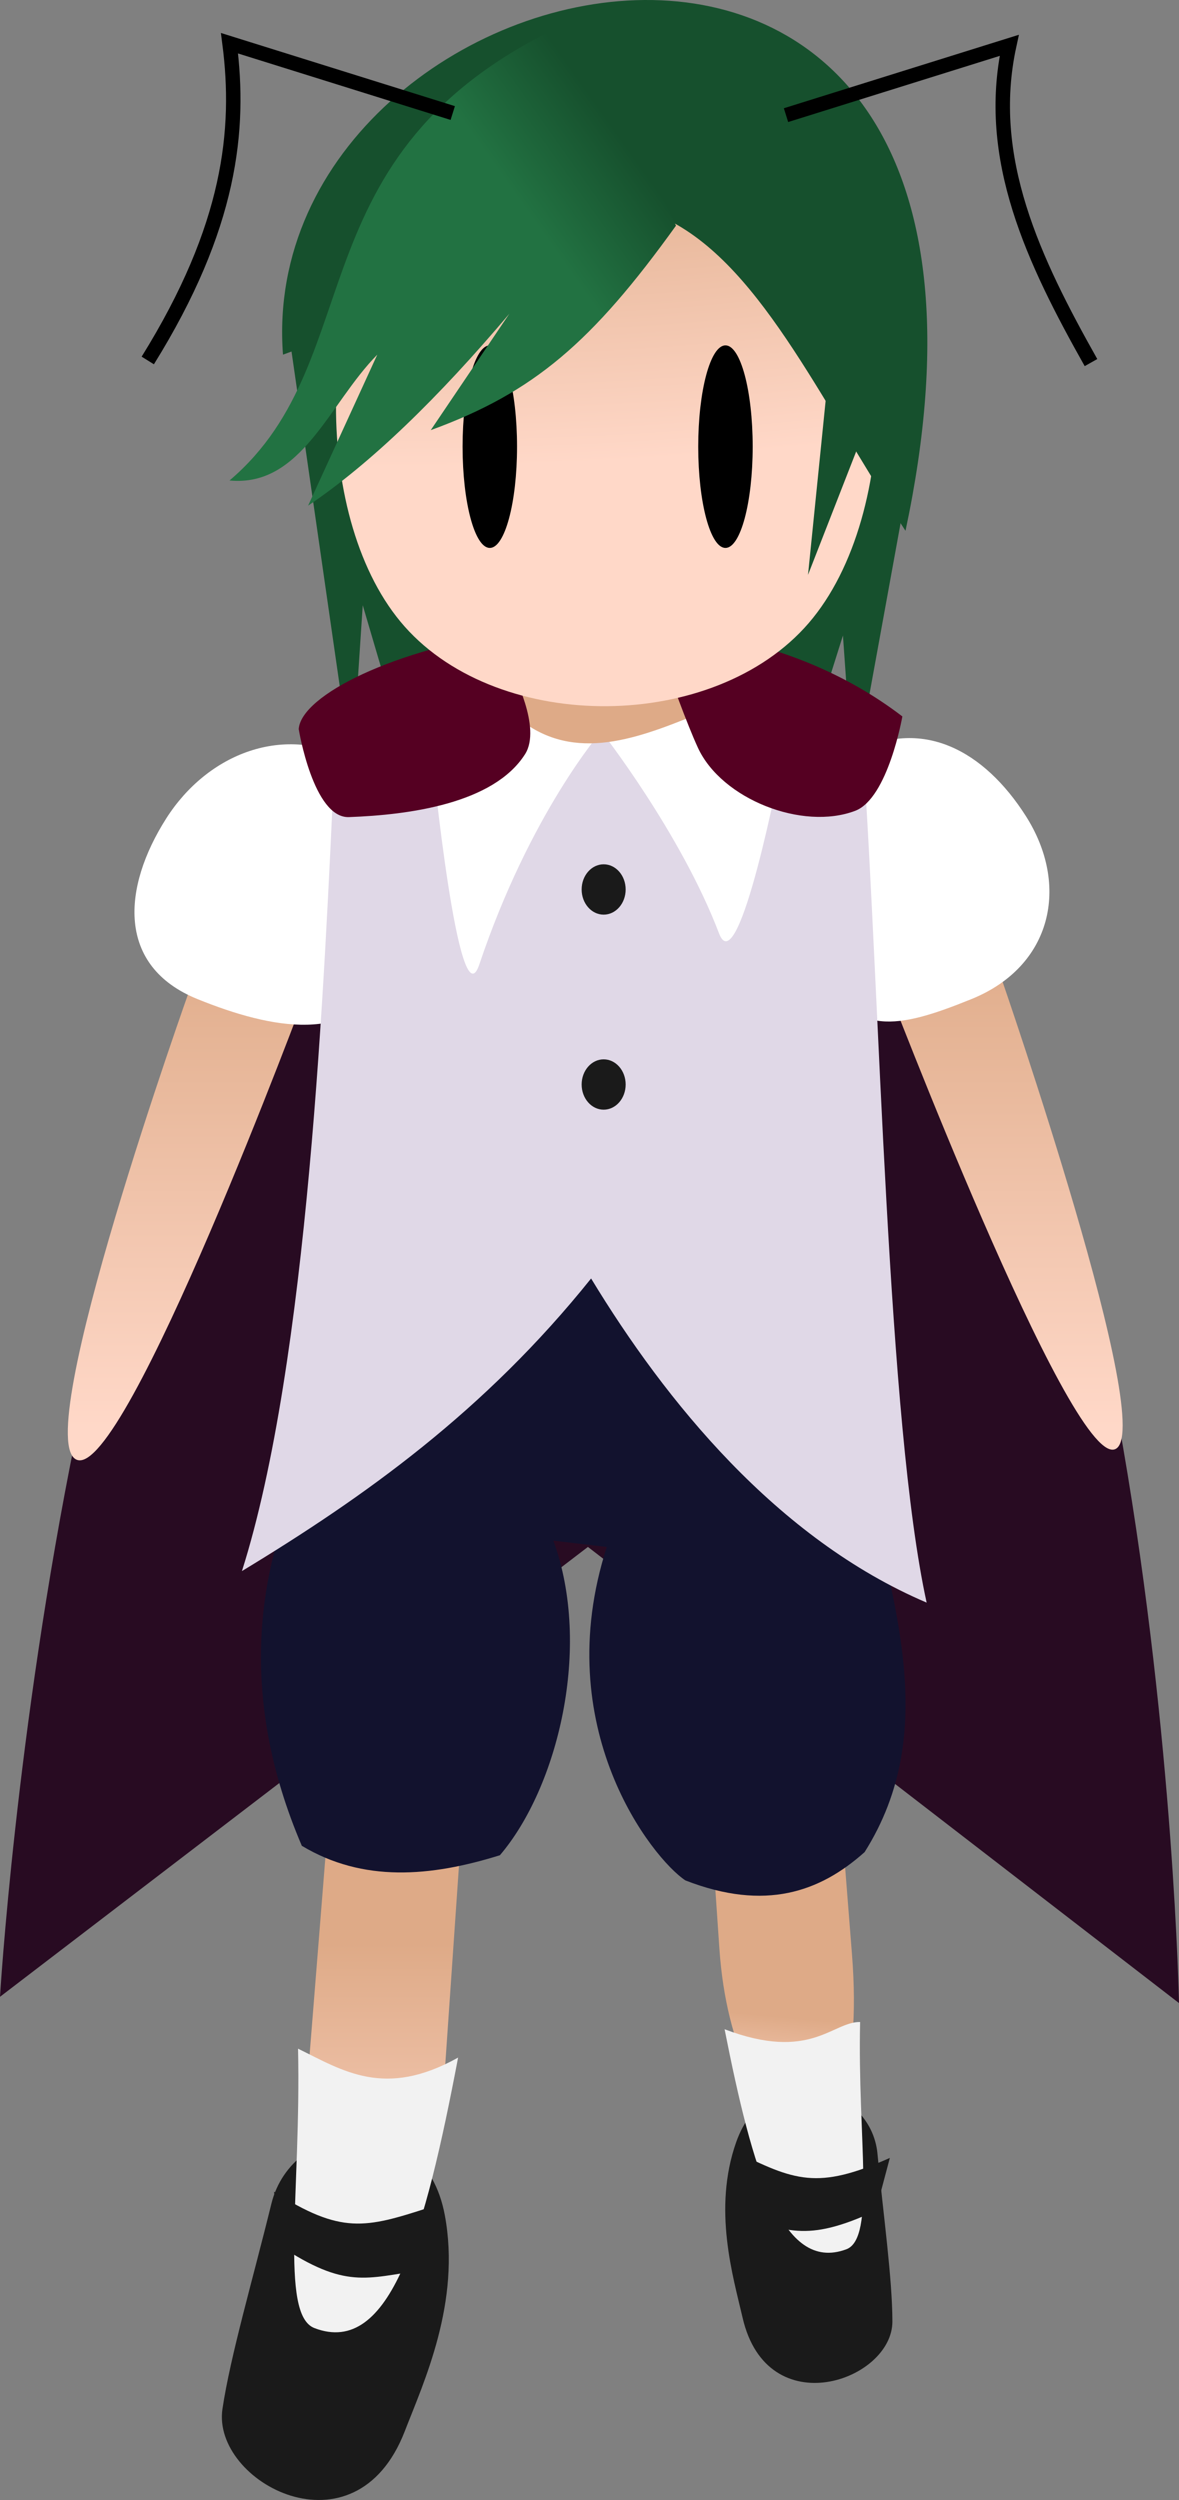 <?xml version="1.0" encoding="UTF-8" standalone="no"?>
<!-- Created with Inkscape (http://www.inkscape.org/) -->

<svg
   xmlns:dc="http://purl.org/dc/elements/1.1/"
   xmlns:cc="http://creativecommons.org/ns#"
   xmlns:rdf="http://www.w3.org/1999/02/22-rdf-syntax-ns#"
   xmlns:svg="http://www.w3.org/2000/svg"
   xmlns="http://www.w3.org/2000/svg"
   xmlns:xlink="http://www.w3.org/1999/xlink"
   xmlns:sodipodi="http://sodipodi.sourceforge.net/DTD/sodipodi-0.dtd"
   xmlns:inkscape="http://www.inkscape.org/namespaces/inkscape"
   width="66.964"
   height="141.91"
   id="svg2"
   version="1.1"
   inkscape:version="0.48.3.1 r9886"
   inkscape:export-filename="/home/laochailan/src/taisei/gfx/wriggle.png"
   inkscape:export-xdpi="47.565315"
   inkscape:export-ydpi="47.565315"
   sodipodi:docname="wriggle.svg">
  <rect width="100%" height="100%" fill="#808080" stroke="none"/>
  <defs
     id="defs4">
    <linearGradient
       inkscape:collect="always"
       id="linearGradient7497">
      <stop
         style="stop-color:#227242;stop-opacity:1;"
         offset="0"
         id="stop7499" />
      <stop
         style="stop-color:#16502d;stop-opacity:1"
         offset="1"
         id="stop7501" />
    </linearGradient>
    <pattern
       inkscape:collect="always"
       xlink:href="#pattern6418"
       id="pattern6669"
       patternTransform="translate(308.068,444.847)" />
    <filter
       inkscape:collect="always"
       id="filter3902"
       x="-0.109"
       width="1.217"
       y="-0.117"
       height="1.234"
       color-interpolation-filters="sRGB">
      <feGaussianBlur
         inkscape:collect="always"
         stdDeviation="2.089"
         id="feGaussianBlur3904" />
    </filter>
    <filter
       inkscape:collect="always"
       id="filter3906"
       x="-0.109"
       width="1.217"
       y="-0.117"
       height="1.234"
       color-interpolation-filters="sRGB">
      <feGaussianBlur
         inkscape:collect="always"
         stdDeviation="2.089"
         id="feGaussianBlur3908" />
    </filter>
    <linearGradient
       inkscape:collect="always"
       xlink:href="#linearGradient3801"
       id="linearGradient12684"
       gradientUnits="userSpaceOnUse"
       x1="69.482"
       y1="819.969"
       x2="69.482"
       y2="854.631" />
    <linearGradient
       inkscape:collect="always"
       id="linearGradient3801">
      <stop
         style="stop-color:#deaa87;stop-opacity:1"
         offset="0"
         id="stop3803" />
      <stop
         style="stop-color:#ffd8c8;stop-opacity:1"
         offset="1"
         id="stop3805" />
    </linearGradient>
    <linearGradient
       inkscape:collect="always"
       xlink:href="#linearGradient3801"
       id="linearGradient4017"
       gradientUnits="userSpaceOnUse"
       x1="69.482"
       y1="819.969"
       x2="69.482"
       y2="854.631" />
    <linearGradient
       inkscape:collect="always"
       xlink:href="#linearGradient3801"
       id="linearGradient4019"
       gradientUnits="userSpaceOnUse"
       x1="69.482"
       y1="819.969"
       x2="69.482"
       y2="854.631" />
    <linearGradient
       inkscape:collect="always"
       xlink:href="#linearGradient3801"
       id="linearGradient4884"
       gradientUnits="userSpaceOnUse"
       gradientTransform="matrix(0.886,0,0,0.828,22.555,-603.237)"
       x1="72.206"
       y1="900.332"
       x2="72.206"
       y2="922.932" />
    <linearGradient
       inkscape:collect="always"
       xlink:href="#linearGradient3801"
       id="linearGradient4886"
       gradientUnits="userSpaceOnUse"
       gradientTransform="matrix(0.855,0,0,0.82,27.021,-605.828)"
       x1="72.832"
       y1="916.244"
       x2="72.206"
       y2="922.932" />
    <linearGradient
       id="linearGradient3787">
      <stop
         style="stop-color:#4474bd;stop-opacity:1;"
         offset="0"
         id="stop3789" />
      <stop
         style="stop-color:#294164;stop-opacity:1;"
         offset="1"
         id="stop3791" />
    </linearGradient>
    <linearGradient
       id="linearGradient3779">
      <stop
         style="stop-color:#bdd7ff;stop-opacity:1;"
         offset="0"
         id="stop3781" />
      <stop
         style="stop-color:#85a3cf;stop-opacity:1;"
         offset="1"
         id="stop3783" />
    </linearGradient>
    <pattern
       inkscape:collect="always"
       xlink:href="#pattern6396"
       id="pattern6418"
       patternTransform="translate(46.64,107.963)" />
    <pattern
       patternUnits="userSpaceOnUse"
       width="65.797"
       height="42.687"
       patternTransform="translate(54.736,111.858)"
       id="pattern6396">
      <path
         sodipodi:nodetypes="cccc"
         transform="matrix(0.986,0,0,1,-45.8,-107.963)"
         inkscape:connector-curvature="0"
         id="path6364"
         d="m 60.712,144.887 10.757,-35.179 -1.32,37.321 c -3.096,-1.139 -3.211,-2.345 -9.437,-2.143 z"
         style="opacity:0.295;fill:#000000;stroke:none;filter:url(#filter6384)" />
      <path
         sodipodi:nodetypes="ccc"
         transform="matrix(1.254,0,0,1,-70.918,-107.963)"
         inkscape:connector-curvature="0"
         id="path6366"
         d="m 81.59,148.279 4.25,-37.857 5.282,33.214"
         style="opacity:0.295;fill:#000000;stroke:none;filter:url(#filter6388)" />
      <path
         transform="matrix(0.993,0.121,-0.121,0.993,-38.228,-118.443)"
         style="opacity:0.295;fill:#000000;stroke:none;filter:url(#filter6388)"
         d="M 58.453,149.675 62.56,116.282 66.846,149.853"
         id="path6392"
         inkscape:connector-curvature="0"
         sodipodi:nodetypes="ccc" />
      <path
         sodipodi:nodetypes="ccc"
         inkscape:connector-curvature="0"
         id="path6394"
         d="m 58.656,149.525 3.904,-33.243 4.629,31.276"
         style="opacity:0.295;fill:#000000;stroke:none;filter:url(#filter6388)"
         transform="matrix(0.989,-0.148,0.148,0.989,-24.232,-98.257)" />
    </pattern>
    <filter
       color-interpolation-filters="sRGB"
       inkscape:collect="always"
       id="filter6384"
       x="-0.153"
       width="1.305"
       y="-0.054"
       height="1.108">
      <feGaussianBlur
         inkscape:collect="always"
         stdDeviation="0.727"
         id="feGaussianBlur6386" />
    </filter>
    <filter
       color-interpolation-filters="sRGB"
       inkscape:collect="always"
       id="filter6388"
       x="-0.208"
       width="1.416"
       y="-0.052"
       height="1.104">
      <feGaussianBlur
         inkscape:collect="always"
         stdDeviation="0.727"
         id="feGaussianBlur6390" />
    </filter>
    <radialGradient
       inkscape:collect="always"
       xlink:href="#linearGradient3801"
       id="radialGradient6678"
       gradientUnits="userSpaceOnUse"
       gradientTransform="matrix(4.675,-0.255,0.071,1.299,-50.723,-621.366)"
       cx="72.091"
       cy="771.585"
       fx="72.091"
       fy="771.585"
       r="15.381" />
    <linearGradient
       inkscape:collect="always"
       xlink:href="#linearGradient7497"
       id="linearGradient7503"
       x1="335.357"
       y1="366.201"
       x2="340.893"
       y2="362.273"
       gradientUnits="userSpaceOnUse" />
    <linearGradient
       inkscape:collect="always"
       xlink:href="#linearGradient3801"
       id="linearGradient8260"
       gradientUnits="userSpaceOnUse"
       x1="69.482"
       y1="819.969"
       x2="69.482"
       y2="854.631" />
  </defs>
  <sodipodi:namedview
     id="base"
     pagecolor="#000000"
     bordercolor="#666666"
     borderopacity="1.0"
     inkscape:pageopacity="0"
     inkscape:pageshadow="2"
     inkscape:zoom="3.959798"
     inkscape:cx="35.799729"
     inkscape:cy="69.858584"
     inkscape:document-units="px"
     inkscape:current-layer="layer1"
     showgrid="false"
     inkscape:window-width="1920"
     inkscape:window-height="1061"
     inkscape:window-x="0"
     inkscape:window-y="-1"
     inkscape:window-maximized="1"
     fit-margin-top="0"
     fit-margin-left="0"
     fit-margin-right="0"
     fit-margin-bottom="0" />
  <g
     inkscape:label="Ebene 1"
     inkscape:groupmode="layer"
     id="layer1"
     transform="translate(-306.964,-356.337)">
    <path
       style="fill:#280b22;stroke:none"
       d="m 330.714,395.219 c -20.205,14.621 -23.75,74.464 -23.75,74.464 l 33.393,-25.536 33.571,25.893 c 0,0 -1.156,-59.244 -21.964,-74.821 -5.67,-4.245 -15.512,-4.153 -21.25,0 z"
       id="path7515"
       inkscape:connector-curvature="0"
       sodipodi:nodetypes="scccss" />
    <path
       style="fill:#16502d;fill-opacity:1;stroke:none"
       d="m 323.423,375.604 3.526,24.464 0.618,-9.375 3.024,10.268 1.315,-5.982 0.898,6.696 3.666,-6.964 -1.781,5.089 2.543,-2.589 c 1.798,2.961 16.725,-28.604 -13.808,-21.607 z"
       id="path3036"
       inkscape:connector-curvature="0"
       sodipodi:nodetypes="cccccccccc" />
    <g
       id="g3811"
       style="fill:url(#linearGradient8260);fill-opacity:1"
       transform="matrix(1,0,0,0.828,268.833,-270.249)">
      <path
         sodipodi:nodetypes="czc"
         inkscape:connector-curvature="0"
         id="path2995"
         d="m 48.929,824.505 c 0,0 -9.193,31.053 -6.429,32.321 2.764,1.268 13.036,-32.143 13.036,-32.143"
         style="fill:url(#linearGradient4017);fill-opacity:1;stroke:none" />
      <path
         sodipodi:nodetypes="czc"
         style="fill:url(#linearGradient4019);fill-opacity:1;stroke:none"
         d="m 95,823.791 c 0,0 9.014,31.41 6.429,32.321 -2.586,0.911 -13.036,-32.143 -13.036,-32.143"
         id="path3016"
         inkscape:connector-curvature="0" />
    </g>
    <path
       sodipodi:nodetypes="sssss"
       inkscape:connector-curvature="0"
       id="path2993"
       d="m 328.97,411.833 c 1.797,-3.362 1.69,-10.334 -1.841,-12.28 -4.005,-2.207 -8.381,-0.432 -10.721,3.239 -2.508,3.935 -2.823,8.394 1.767,10.255 4.245,1.721 8.773,2.568 10.795,-1.213 z"
       style="fill:#ffffff;stroke:none" />
    <path
       style="fill:#ffffff;stroke:none"
       d="m 353.488,411.425 c -1.797,-3.362 -1.69,-10.334 1.841,-12.28 4.005,-2.207 7.559,-0.16 9.898,3.511 2.508,3.935 1.507,8.53 -3.082,10.391 -4.245,1.721 -6.636,2.16 -8.657,-1.622 z"
       id="path2991"
       inkscape:connector-curvature="0"
       sodipodi:nodetypes="sssss" />
    <g
       id="g4874"
       transform="translate(251.904,324.417)">
      <path
         sodipodi:nodetypes="sssss"
         inkscape:connector-curvature="0"
         id="path4858"
         d="m 70.473,157.016 c -1.054,4.296 -2.325,8.62 -2.778,11.643 -0.623,4.16 7.535,8.555 10.354,1.27 1.076,-2.781 3.202,-7.327 2.273,-12.278 -1.193,-6.357 -8.667,-5.452 -9.849,-0.635 z"
         style="fill:#1a1a1a;stroke:none" />
      <path
         sodipodi:nodetypes="cssc"
         inkscape:connector-curvature="0"
         id="path2987"
         d="m 73.989,131.765 -1.61,20.104 c -0.927,11.572 7.998,-3.154 7.78,0 l 1.878,-27.199"
         style="fill:url(#linearGradient4884);fill-opacity:1;stroke:none" />
      <path
         sodipodi:nodetypes="cscc"
         transform="translate(8.096,3.895)"
         inkscape:connector-curvature="0"
         id="path4864"
         d="m 63.892,144.315 c 0.18,8.113 -1.063,15.094 0.928,15.86 4.329,1.665 6.289,-5.5 8.163,-15.354 -4.168,2.334 -6.55,0.739 -9.091,-0.505 z"
         style="fill:#f2f2f2;stroke:none" />
      <path
         style="fill:#1a1a1a;stroke:none"
         d="m 104.897,154.168 c 0.337,3.519 0.845,7.084 0.849,9.527 0.006,3.36 -7.105,5.878 -8.508,-0.209 -0.536,-2.324 -1.707,-6.166 -0.365,-9.969 1.724,-4.884 7.647,-3.293 8.025,0.652 z"
         id="path4866"
         inkscape:connector-curvature="0"
         sodipodi:nodetypes="sssss" />
      <path
         style="fill:url(#linearGradient4886);fill-opacity:1;stroke:none"
         d="m 101.873,122.884 1.574,19.927 c 1.139,14.419 -6.735,11.344 -7.529,-0.295 l -1.839,-26.949"
         id="path2989"
         inkscape:connector-curvature="0"
         sodipodi:nodetypes="cssc" />
      <path
         style="fill:#f2f2f2;stroke:none"
         d="m 103.912,146.697 c -0.152,6.6 0.9,12.279 -0.786,12.903 -3.665,1.355 -5.324,-4.475 -6.911,-12.492 4.872,1.855 6.125,-0.436 7.697,-0.411 z"
         id="path4868"
         inkscape:connector-curvature="0"
         sodipodi:nodetypes="cscc" />
      <path
         style="fill:#1a1a1a;stroke:none"
         d="m 105.601,154.412 c -4.122,1.835 -5.413,1.304 -8.855,-0.409 l -0.058,3.599 c 3.012,0.902 4.091,1.684 8.118,-0.197 z"
         id="path4870"
         inkscape:connector-curvature="0"
         sodipodi:nodetypes="ccccc" />
      <path
         sodipodi:nodetypes="ccccc"
         inkscape:connector-curvature="0"
         id="path4860"
         d="m 70.625,156.33 c 3.808,2.42 5.163,2.084 8.819,0.894 l -0.47,3.569 c -3.112,0.45 -4.294,1.066 -8.002,-1.386 z"
         style="fill:#1a1a1a;stroke:none" />
    </g>
    <path
       sodipodi:nodetypes="cccccccccc"
       inkscape:connector-curvature="0"
       id="path6720"
       d="m 359.254,379.779 -3.823,20.998 -0.59,-8.367 -2.888,9.164 -1.256,-5.339 -0.857,5.976 -3.501,-6.215 1.701,4.542 -2.43,-2.311 c -1.717,2.642 -15.52,-24.693 13.645,-18.448 z"
       style="fill:#16502d;fill-opacity:1;stroke:none" />
    <path
       style="fill:#12122e;fill-opacity:1;stroke:none"
       d="m 325.357,437.719 c -4.136,7.023 -4.846,15.007 -1.25,23.393 3.477,2.087 7.299,1.766 11.25,0.536 3.292,-3.854 5.249,-11.828 3.036,-17.857 l 3.036,0.357 c -3.318,10.264 2.592,17.691 4.464,18.929 4.543,1.765 7.647,0.651 10.179,-1.607 4.338,-6.869 1.563,-14.285 0,-21.607 l -15.893,-16.429 z"
       id="path8237"
       inkscape:connector-curvature="0"
       sodipodi:nodetypes="cccccccccc" />
    <path
       style="fill:#e0d8e7;fill-opacity:1;stroke:none"
       d="m 320.705,445.519 c 3.763,-11.853 4.684,-33.414 5.27,-46.247 12.707,-3.866 21.504,-2.291 30,-0.298 0.964,13.824 1.387,38.154 3.62,48.334 -8.508,-3.624 -14.836,-11.442 -19.058,-18.399 -6.041,7.533 -12.849,12.379 -19.833,16.61 z"
       id="path2985"
       inkscape:connector-curvature="0"
       sodipodi:nodetypes="cccccc" />
    <path
       style="fill:#ffffff;stroke:none"
       d="m 331.511,399.323 c 0,0 1.508,15.24 2.675,11.766 2.885,-8.588 6.931,-13.237 6.931,-13.237 0,0 4.505,5.744 6.688,11.472 1.119,2.934 3.527,-9.707 3.527,-9.707 -6.551,-8.917 -14.615,-8.796 -19.821,-0.294 z"
       id="path3022"
       inkscape:connector-curvature="0"
       sodipodi:nodetypes="cscscc" />
    <path
       style="fill:#deaa87;fill-opacity:1;stroke:none"
       d="m 345.261,392.026 1.25,4.878 c -3.614,1.474 -7.209,2.775 -10.357,0 l 0.536,-4.878"
       id="path3026"
       inkscape:connector-curvature="0"
       sodipodi:nodetypes="cccc" />
    <path
       style="fill:#550022;stroke:none"
       d="m 323.929,397.719 c 0,0 0.827,5.075 2.857,5 3.408,-0.125 8.211,-0.76 10,-3.571 0.958,-1.505 -0.714,-4.643 -0.714,-4.643 l 8.929,0.179 c 0,0 0.974,2.741 1.607,4.107 1.349,2.908 5.932,4.711 8.929,3.571 1.866,-0.71 2.679,-5.357 2.679,-5.357 -12.963,-9.924 -34.004,-3.126 -34.286,0.714 z"
       id="path7517"
       inkscape:connector-curvature="0"
       sodipodi:nodetypes="sssccsscs" />
    <path
       style="fill:url(#radialGradient6678);fill-opacity:1;stroke:none"
       d="m 329.949,366.677 c -5.141,6.06 -5.263,19.304 0,25.228 5.429,6.11 17.6,6.005 22.947,-0.199 5.347,-6.204 5.203,-20.056 -0.35,-26.023 -5.472,-5.879 -17.37,-5.167 -22.596,0.993 z"
       id="path3024"
       inkscape:connector-curvature="0"
       sodipodi:nodetypes="sssss" />
    <path
       style="fill:#16502d;fill-opacity:1;stroke:none"
       d="m 323.036,376.469 21.429,-7.857 c 5.526,2.437 8.925,10.192 13.929,17.857 9.331,-43.83 -37.107,-33.188 -35.357,-10 z"
       id="path6724"
       inkscape:connector-curvature="0"
       sodipodi:nodetypes="cccc" />
    <path
       transform="matrix(1.444,0,0,1.59,223.131,331.932)"
       d="m 78.393,31.295 c 0,1.997 -0.48,3.616 -1.071,3.616 -0.592,0 -1.071,-1.619 -1.071,-3.616 0,-1.997 0.48,-3.616 1.071,-3.616 0.592,0 1.071,1.619 1.071,3.616 z"
       sodipodi:ry="3.6160715"
       sodipodi:rx="1.0714285"
       sodipodi:cy="31.294641"
       sodipodi:cx="77.321426"
       id="path3827"
       style="fill:#000000;fill-opacity:1;fill-rule:nonzero;stroke:none"
       sodipodi:type="arc" />
    <path
       sodipodi:type="arc"
       style="fill:#000000;fill-opacity:1;fill-rule:nonzero;stroke:none"
       id="path3795"
       sodipodi:cx="77.321426"
       sodipodi:cy="31.294641"
       sodipodi:rx="1.0714285"
       sodipodi:ry="3.6160715"
       d="m 78.393,31.295 c 0,1.997 -0.48,3.616 -1.071,3.616 -0.592,0 -1.071,-1.619 -1.071,-3.616 0,-1.997 0.48,-3.616 1.071,-3.616 0.592,0 1.071,1.619 1.071,3.616 z"
       transform="matrix(1.444,0,0,1.59,236.515,331.932)" />
    <path
       style="fill:url(#linearGradient7503);fill-opacity:1;stroke:none"
       d="m 339.821,357.362 c -16.503,7.231 -11.539,19.221 -19.821,26.25 4.104,0.389 5.647,-4.364 8.393,-7.143 l -3.929,8.571 c 3.563,-2.399 7.389,-6.113 11.429,-10.893 l -4.464,6.607 c 5.86,-2.136 9.175,-4.997 13.929,-11.607"
       id="path7495"
       inkscape:connector-curvature="0"
       sodipodi:nodetypes="ccccccc" />
    <path
       style="fill:#16502d;fill-opacity:1;stroke:none"
       d="m 354.286,374.862 -1.429,14.107 4.464,-11.429"
       id="path7509"
       inkscape:connector-curvature="0" />
    <path
       style="fill:none;stroke:#000000;stroke-width:0.82px;stroke-linecap:butt;stroke-linejoin:miter;stroke-opacity:1"
       d="m 351.607,362.873 12.679,-3.962 c -1.397,6.423 1.399,12.248 4.643,18.008"
       id="path7511"
       inkscape:connector-curvature="0"
       sodipodi:nodetypes="ccc" />
    <path
       sodipodi:nodetypes="ccc"
       inkscape:connector-curvature="0"
       id="path7513"
       d="m 332.679,362.753 -12.679,-3.962 c 0.633,4.912 0.072,10.422 -4.643,18.008"
       style="fill:none;stroke:#000000;stroke-width:0.82px;stroke-linecap:butt;stroke-linejoin:miter;stroke-opacity:1" />
    <path
       sodipodi:type="arc"
       style="fill:#1a1a1a;fill-opacity:1;fill-rule:evenodd;stroke:none"
       id="path8235"
       sodipodi:cx="342.14285"
       sodipodi:cy="408.43362"
       sodipodi:rx="1.25"
       sodipodi:ry="1.4285715"
       d="m 343.393,408.434 c 0,0.789 -0.56,1.429 -1.25,1.429 -0.69,0 -1.25,-0.64 -1.25,-1.429 0,-0.789 0.56,-1.429 1.25,-1.429 0.69,0 1.25,0.64 1.25,1.429 z"
       transform="translate(-0.893,-1.607)" />
    <path
       transform="translate(-0.893,9.464)"
       d="m 343.393,408.434 c 0,0.789 -0.56,1.429 -1.25,1.429 -0.69,0 -1.25,-0.64 -1.25,-1.429 0,-0.789 0.56,-1.429 1.25,-1.429 0.69,0 1.25,0.64 1.25,1.429 z"
       sodipodi:ry="1.4285715"
       sodipodi:rx="1.25"
       sodipodi:cy="408.43362"
       sodipodi:cx="342.14285"
       id="path8239"
       style="fill:#1a1a1a;fill-opacity:1;fill-rule:evenodd;stroke:none"
       sodipodi:type="arc" />
  </g>
</svg>
